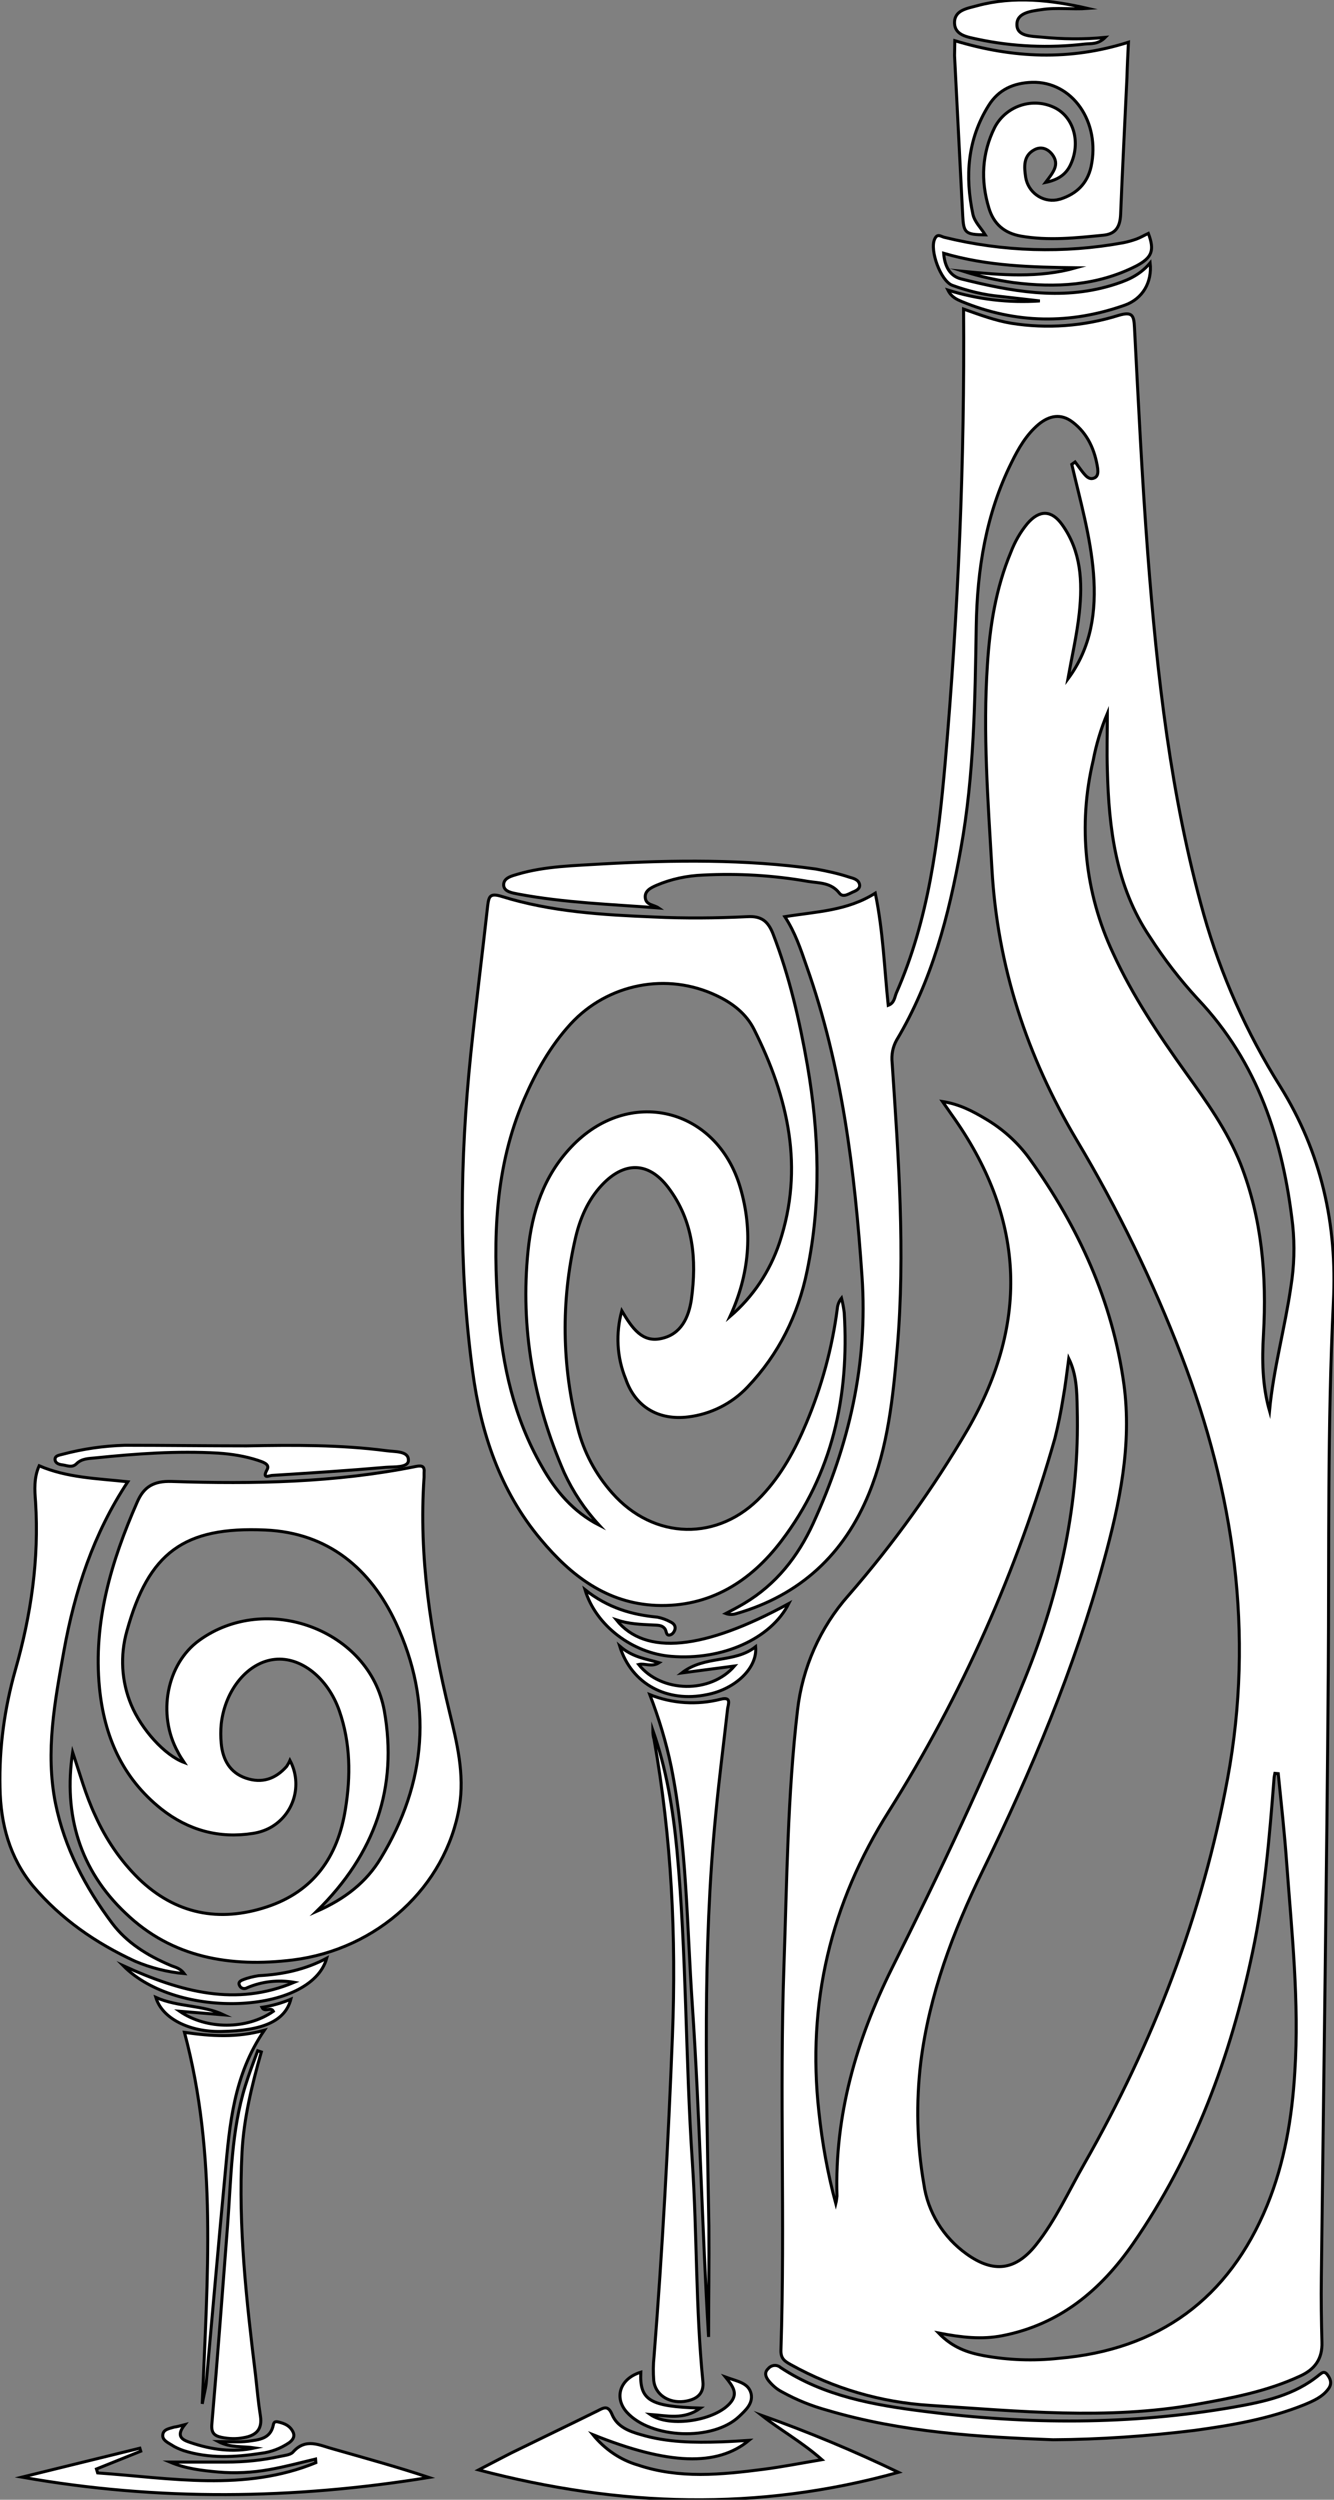 <?xml version="1.0" encoding="utf-8"?>
<!-- Generator: Adobe Illustrator 24.1.0, SVG Export Plug-In . SVG Version: 6.00 Build 0)  -->
<svg version="1.1" baseProfile="tiny" id="图层_1"
	 xmlns="http://www.w3.org/2000/svg" xmlns:xlink="http://www.w3.org/1999/xlink" x="0px" y="0px" viewBox="0 0 442.6 829"
	 xml:space="preserve">
<rect x="0" y="0" width="442.6" height="829" fill="#808080" stroke="none"/>
<g>
	<g>
		<path id="X2382D6M2Gra8OT13_44_" fill="#FFFFFF" stroke="#000000" stroke-miterlimit="10" d="M260.4,304c10.5-1.7,20.7-1.9,30-7.8
			c2.6,12.5,3,24.8,4.3,37.2c2.1-0.8,2.1-2.7,2.7-4.1c10.7-24.3,13.9-50.3,16.2-76.4c4.3-49.8,6.5-99.8,6.1-150.4
			c5.4,1.9,10.4,3.8,15.8,4.7c11.9,1.9,24.1,1,35.6-2.6c4.7-1.4,5.1,0.1,5.3,4c1.3,25,2.5,49.9,4.4,74.9
			c3.1,40.4,7.6,80.6,18.6,119.8c5.7,20.1,14.2,39.2,25.3,56.9c13.7,22,19,45.9,17.7,71.6c-2,41-1.4,82-1.7,123
			c-0.5,66.8-1.5,133.6-2.3,200.4c-0.1,7.2,0,14.3,0.2,21.5c0.2,5.6-2.4,9.1-7.3,11.3c-11,5.1-22.8,7.3-34.6,9.4
			c-29.4,5.2-58.8,2.2-88.2,0.3c-16.2-1-31.9-5.6-46.1-13.5c-2-1.1-3.4-2-3.3-4.8c1.4-42.5-0.5-85,1-127.4c1-28.3,1.2-56.7,4.5-84.8
			c1.6-14.1,7.5-27.5,16.9-38.1c14.9-17.1,28.2-35.6,39.6-55.1c20.8-36,18.7-70.8-5.4-104.4l-3-4.3c5.7,0.9,10,3.2,14.2,5.7
			c5.8,3.4,10.8,7.9,14.7,13.3c16.2,22.5,27.5,47.2,31.3,74.8c2.7,20-1.4,39.4-6.7,58.7c-9.8,35.7-24,69.5-40.2,102.7
			c-9.8,20.1-17.7,41-20.5,63.4c-1.6,13.4-1.3,27,1,40.3c1.3,9.4,6.5,17.8,14.2,23.3c8.9,6.4,16.2,5.5,23-3
			c6.6-8.3,10.9-17.9,16.1-27c22.8-40,39.1-82.3,47.5-127.7c8.9-48.3,2.1-94.8-15.3-140.2c-9.5-24.7-21.1-48.6-34.7-71.4
			c-16.6-27.9-26.4-57.8-28.2-90.2c-1.3-22.5-3-44.9-1.5-67.4c0.8-12.9,2.8-25.5,7.8-37.5c1.3-3.4,3.1-6.6,5.5-9.5
			c4-4.6,8-4.5,11.5,0.4c6.3,8.8,6.8,18.9,5.7,29.2c-0.8,7.4-2.5,14.7-3.8,22c7.8-10.5,9.5-22.4,8.5-35.1c-1-12.3-4.4-24.1-7.2-36.1
			l1.1-0.8c1.1,1.4,2.1,3,3.3,4.3c0.8,0.9,1.8,1.6,3.1,1s1.2-2,1.1-3.1c-0.9-6.1-3.3-11.6-8.3-15.4c-3.9-3-7.8-2.2-11.4,0.8
			c-4,3.4-6.6,7.9-8.9,12.6c-8.5,17.1-11.4,35.5-11.7,54.3c-0.4,24.7-0.7,49.3-5.1,73.7c-4,22.2-9.6,43.9-21.3,63.5
			c-1.3,2.3-1.8,4.9-1.5,7.6c2.1,31.4,4.4,62.9,1.7,94.4c-1.4,16.5-3.1,33-9.4,48.4c-8.2,20.1-22.8,33.7-43.9,39.8
			c-1.2,0.4-2.5,0.4-3.6,0c2.1-1.1,4.2-2.2,6.2-3.4c10.5-6.3,17.7-15.4,22.8-26.5c11.9-26,18.2-53,16.2-81.9
			c-2.4-35-6.6-69.6-18.4-102.9C265.6,314.6,263.8,309.2,260.4,304z M424.1,588.2l-1.1-0.1c-0.1,0.6-0.3,1.2-0.3,1.8
			c-1.5,19.3-3.1,38.5-7.1,57.4c-7.3,34.7-19.4,67.5-39.7,96.8c-10.7,15.4-24.3,26.8-43.4,30.5c-6.7,1.3-13.4,0.6-21.1-0.9
			c4.7,4.9,9.7,6.5,14.9,7.5c8.2,1.5,16.6,1.8,24.9,0.9c33.3-2.8,56.5-19.8,69.2-50.7c5.8-14.2,8.3-29.1,9.2-44.3
			c1.5-23.2-1-46.2-2.7-69.3C426.2,608,425.1,598.1,424.1,588.2z M354.6,450.5c-0.6,4.4-1.1,8.9-1.9,13.3c-0.7,4.4-1.6,8.8-2.7,13.2
			c-12.4,43.6-30.9,85.3-55.1,123.7c-19.3,30.5-27.2,63.7-23.2,99.7c1.1,10.3,2.9,20.4,5.6,30.4c0.2-0.8,0.3-1.7,0.4-2.5
			c-0.8-26.8,6.4-51.7,18.2-75.5c15.8-31.6,30.9-63.4,44.2-96.2c11.7-28.9,18.1-58.4,17.3-89.5C357.3,461.4,357.2,455.8,354.6,450.5
			z M421.2,467.9c1.3-13.9,5.1-27.4,7.1-41.2c1.1-6.8,1.3-13.6,0.6-20.4c-3.2-28.1-11.5-53.9-31.5-75c-5.9-6.4-11.2-13.3-15.9-20.6
			c-11.3-16.8-13.6-35.9-14.1-55.4c-0.2-6.2,0-12.4,0-18.7c-2.1,5-3.7,10.3-4.7,15.6c-5.1,21.4-2.8,43.9,6.6,63.9
			c6.5,14.2,15.1,27,24.1,39.6c6.9,9.6,13.8,19.2,18.2,30.3c7.1,18.2,8.7,37.1,7.6,56.5C418.7,451,418.8,459.5,421.2,467.9
			L421.2,467.9z"/>
		<path id="X2382D6M2Gra8OT13_43_" fill="#FFFFFF" stroke="#000000" stroke-miterlimit="10" d="M206.3,434.7
			c3.5,5.9,6.8,10.6,13.1,9.2c6.6-1.4,9.1-7,10-13c1.8-13.2,0.7-26-7.7-37.1c-6.5-8.6-14.6-8.7-22-0.8c-4.7,5-7.3,11.2-8.8,17.7
			c-4.8,20.7-4.5,42.3,0.8,62.9c2,8,5.9,15.3,11.4,21.5c13.8,15.7,35.3,16.2,49.6,1c6.6-7,11.1-15.3,14.8-24.1
			c5.1-12.1,8.6-24.9,10.3-38c0.1-1.3,0.6-2.5,1.4-3.5c0.4,1.6,0.7,3.2,0.9,4.8c1.7,27.7-3.9,53.5-20.9,75.8
			c-10.2,13.4-23.8,22-41.5,21.3c-16.4-0.7-28.3-9.9-38.3-21.9c-13.5-16.1-19.9-35.4-22.6-55.8c-4.7-35-4.2-70.1-0.6-105.2
			c1.7-16.4,3.8-32.8,5.6-49.1c0.4-3.2,0.8-4.3,4.7-3.1c16.4,5.1,33.4,6.1,50.4,6.8c10.3,0.5,20.7,0.4,31-0.1
			c4.8-0.3,6.9,1.6,8.5,5.5c5.5,14.2,8.9,29,11.5,43.9c3.9,22.7,4.6,45.4-0.1,68c-3,14.7-9.4,27.7-19.8,38.6
			c-5.2,5.5-12.2,9-19.7,9.9c-9.8,1.2-17.5-3.3-20.7-12.6C204.6,450,204.3,442.1,206.3,434.7z M198.8,505.8
			c-4.8-5.2-8.7-11.1-11.6-17.4c-10.2-23.5-14.6-48-12-73.6c1.3-12.9,5.2-24.8,14.3-34.4c19-20.2,48.3-13.2,56.1,13.4
			c4.3,14.6,3,28.9-3.4,42.8c7.6-6.5,13.2-14.9,16.4-24.4c8.3-24.9,2.9-48.3-8.4-70.8c-2.6-5.2-7.1-8.7-12.4-11.2
			c-16.5-7.9-36.2-4-48.5,9.4c-6.7,7.3-11.5,15.9-15.4,24.9c-9.7,22.5-10.4,46.2-8.6,70.2c1.3,18.1,5.3,35.6,14.4,51.5
			C184.3,494.4,190.2,501.4,198.8,505.8z"/>
		<path id="X2382D6M2Gra8OT13_42_" fill="#FFFFFF" stroke="#000000" stroke-miterlimit="10" d="M24.1,581.1c2.4,7.1,4.3,14.2,7.5,21
			c3.5,7.8,8.3,14.9,14.4,20.9c12.2,11.8,26.7,14.6,42.5,9.4c15.5-5.1,23.6-16.6,26.1-32.4c1.8-11,1.7-21.9-2-32.6
			c-3.8-10.9-12.7-18-21.4-17.1c-8.9,0.9-16.5,10-17.8,21.4c-0.2,2.2-0.2,4.3,0,6.5c0.5,5.4,2.9,9.7,8.2,11.5s9.8,0.3,13.5-3.9
			c0.4-0.6,0.8-1.3,1.1-2c4.3,8.1,1.3,18.1-6.7,22.4c-1.7,0.9-3.6,1.5-5.5,1.8c-11.3,1.8-21.5-1-30.5-8.1
			c-12.9-10.3-18.9-24-20.5-40.2c-2.1-21.8,3.9-41.9,12.5-61.5c2.2-5.1,5.4-7.1,11.5-6.9c27.2,0.9,54.3,0.4,81.1-5
			c2.1-0.4,2.8,0.1,2.6,2.1c0,0.5,0,1,0,1.5c-1.8,26.4,2.2,52.1,8.4,77.7c2.5,10.3,5.1,20.8,3.3,31.6c-4.5,26.5-27.1,47.3-55.3,50.8
			c-20.6,2.5-40-0.7-55.4-15.5C26.5,620.2,21,601.8,24.1,581.1z M105,633.9c9.6-4.2,16.6-9.8,21.3-17.6c15.3-25.1,17.4-51.7,5-78.2
			C123,520.4,109,508.3,88,507.4c-27-1.2-38.7,7.5-45.9,33.5c-2.3,8.1-1.8,16.7,1.4,24.4c3.4,8.2,11.1,16.8,17.6,19.2
			c-0.8-1.2-1.5-2.3-2.1-3.5c-6.9-12.5-3.7-29.2,7.1-37c22.2-16.1,56.5-3.6,61.4,23.3C132,592.6,124.6,614.7,105,633.9L105,633.9z"
			/>
		<path id="X05E8E2M2Color11_53_" fill="#FFFFFF" stroke="#000000" stroke-miterlimit="10" d="M61.1,654.5
			c-5.6-0.5-11.1-1.9-16.3-4.1c-13-6-24.6-14-33.9-25C3.2,616,0.2,604.9,0,592.8c-0.3-13.2,1.5-26.3,5.1-39
			c5.2-18.2,7.9-36.7,6.7-55.7c-0.3-3.9-0.6-8,1.2-12c9.3,4,19.2,4.2,29.4,5.3c-11.4,17.2-17.6,36.2-21.2,56.1
			c-3,16.7-6.2,33.4-2.8,50.5c3,14.8,9.9,27.9,18.8,39.8c4.9,6.5,11.7,10.7,19.2,13.9C57.9,652.4,59.6,652.5,61.1,654.5z"/>
		<path id="XCCFFCCM1Color20_35_" fill="#FFFFFF" stroke="#000000" stroke-miterlimit="10" d="M316.8,13.5
			c19.2,5.8,38.1,6.7,57.6,0.5c-0.2,4.2-0.4,8-0.5,11.8c-0.7,15.1-1.5,30.3-2.1,45.4c-0.2,4.1-1.7,6.4-5.7,6.8
			c-9.1,0.9-18.2,1.9-27.4,0.3c-5.5-1-9-4-10.6-9.3c-2.8-9.2-2.3-18.2,1.9-26.7c3.8-7.3,12.8-10.2,20.1-6.5
			c6.2,3.2,8.5,11.5,5.1,18.8c-1.5,3.2-4,5-8.3,5.9c2.5-3.3,4.8-5.9,2.2-9.3c-1.5-1.9-3.6-2.7-5.8-1.6c-3.9,2-3.5,5.8-3,9.2
			c0.8,4.9,5.4,8.3,10.3,7.5c0.4-0.1,0.9-0.2,1.3-0.3c5.2-1.7,8.8-5,10.1-10.7c3.2-14.8-6.2-28.4-19.6-28
			c-6.1,0.2-11.1,2.4-14.4,7.7c-7,11.2-7.9,23.4-5.2,36.1c0.6,2.6,2.7,4.5,4.1,6.8c-6.7-0.1-7.2-0.6-7.5-6.6
			c-0.9-17.6-1.8-35.3-2.7-52.9C316.7,16.8,316.8,15.2,316.8,13.5z"/>
		<path id="X66FFFFM1Color16_35_" fill="#FFFFFF" stroke="#000000" stroke-miterlimit="10" d="M272.7,815.7c-6.8-6-13.8-9.8-20-14.7
			c15.5,5.5,30.6,11.8,45.4,18.9c-46.8,13-92.4,11.5-139.3-0.8c4.2-2.2,7.5-3.9,10.8-5.6c9.6-4.7,19.2-9.3,28.7-14
			c2.1-1.1,3.5-1.9,4.8,1.3c1.7,4,5.6,5.5,9.5,6.6c8.7,2.6,17.7,2.7,26.7,2.4c3-0.1,6-0.3,9.2-0.5c-10.5,8.7-26.7,8.2-51.8-1.9
			c3.9,4.8,9.1,8.4,15,10.1c13.7,4.6,27.6,3.2,41.6,1.4C259.5,818.1,265.6,816.9,272.7,815.7z"/>
		<path id="X05E8E2M2Color11_52_" fill="#FFFFFF" stroke="#000000" stroke-miterlimit="10" d="M216.6,573.8
			c4.5,12.8,6.7,26.2,8,39.8c3.2,34.3,2.8,68.9,5.1,103.3c1.6,24.2,1.1,48.6,3.5,72.8c0.5,4.5-2.5,6.2-6.3,6.7
			c-5.1,0.6-9.5-2.3-10-6.9c-0.2-2.7-0.2-5.3,0.1-8c2.8-35.4,4.7-70.8,6.1-106.2c1.3-33.1-0.3-65.9-6.1-98.5
			C216.7,575.8,216.6,574.8,216.6,573.8z"/>
		<path id="XCCFFC7M2Color21_17_" fill="#FFFFFF" stroke="#000000" stroke-miterlimit="10" d="M235.1,775
			c-2.2-36.6-2.9-73.4-5.4-110.1c-1.8-26.4-1.8-52.9-7-79c-1.7-8.2-4.1-16.1-7.1-23.9c7.5,3,15.7,3.5,23.6,1.5
			c3.6-0.9,2.4,1.7,2.2,3.2c-1.3,11.6-2.8,23.1-3.9,34.7c-4.5,45.5-3.1,91.1-2.3,136.8C235.3,750.5,235.1,762.7,235.1,775z"/>
		<path id="X0063B5M2Color12_8_" fill="#FFFFFF" stroke="#000000" stroke-miterlimit="10" d="M349.4,809.1c-24.3-0.9-50-2.4-75-9.8
			c-5.1-1.4-10.1-3.4-14.8-6c-1.8-0.9-3.3-2.2-4.6-3.8c-1-1.3-1.5-2.7-0.1-4c1-1.2,2.7-1.4,3.9-0.5c0,0,0,0,0.1,0.1
			c14.5,9.6,31.1,12.5,47.8,14.6c34.2,4.4,68.4,4.5,102.5-1.4c10.2-1.8,20.3-3.9,28.6-10.8c0.9-0.7,1.6-1.2,2.5-0.1
			c1.1,1.4,1.7,2.9,0.6,4.6c-2,2.9-5.1,4.2-8.2,5.5c-11.7,4.7-24,6.8-36.4,8.5C380.8,807.9,365.1,809,349.4,809.1z"/>
		<path id="X05E8E2M2Color11_51_" fill="#FFFFFF" stroke="#000000" stroke-miterlimit="10" d="M381.6,87.2c0.7,6.4-2.5,11.9-8.4,14
			c-18.1,6.4-36.2,6.2-54.1-1.2c-1.6-0.7-3.4-1.4-4.6-3.8c9.8,3.1,20.2,4.3,30.5,3.6l-13.1-1.5c-5.5-0.5-10.8-1.8-16-3.7
			c-3.8-1.5-7.5-11.6-5.8-15.3c0.9-2,2-0.9,3.2-0.6c19.5,4.8,39.7,5.4,59.4,1.8c1.5-0.3,2.9-0.7,4.3-1.2s2.7-1.3,4-1.9
			c2.1,5.6,1.3,8-4,10.8c-13,6.6-26.8,7.3-40.9,5.5c-5.5-0.8-11-2-16.4-3.7c12.5,1.2,24.9,2.3,37.3-1.2c-14.6-0.2-29.2-0.5-43.9-4.8
			c0.3,4.3,2.1,7.6,5.8,8.5c16.4,4.1,32.9,7.2,49.7,2.2C373.2,93.3,377.8,91.7,381.6,87.2z"/>
		<path id="X66FFFFM1Color16_34_" fill="#FFFFFF" stroke="#000000" stroke-miterlimit="10" d="M7.3,821.5l39.1-9.6l0.3,1L32,818.8
			l0.4,1.3c24.3,1.7,48.7,6.3,72.4-3.4l-0.1-1.2c-5.1,1.2-10.2,2.6-15.4,3.5c-5.6,1-11.3,1.3-16.9,0.8c-5.4-0.5-10.8-1.1-16-3.3
			h18.7c6,0,12-0.6,17.9-1.9c1.5-0.3,3.4-0.5,4.2-1.4c4.3-4.9,8.9-2.2,13.5-1c10.5,3,21.1,5.9,31.6,9.4
			C97.4,828.9,52.6,829.5,7.3,821.5z"/>
		<path id="X05E8E2M2Color11_50_" fill="#FFFFFF" stroke="#000000" stroke-miterlimit="10" d="M86.7,680.5
			c-3.1,10.9-5.8,21.9-6.4,33.2c-1.3,24.9,1.5,49.5,4.5,74.1c0.5,4.5,0.9,9,1.6,13.4s-1.4,6.5-5.5,7.2c-2.5,0.5-5,0.4-7.4-0.1
			s-3.5-1.5-3.2-4.5c1.9-21.9,3.5-43.8,5.2-65.7c1.2-15.6,1.2-31.3,5.9-46.4c1.2-3.9,2.7-7.8,4.1-11.6L86.7,680.5z"/>
		<path id="X05E8E2M2Color11_49_" fill="#FFFFFF" stroke="#000000" stroke-miterlimit="10" d="M218.5,301.1
			c-15.6-1.2-31.2-1.7-46.6-4.6c-1.9-0.4-4.6-0.7-4.8-2.9c-0.1-2.5,2.7-3.1,4.7-3.7c9.2-2.7,18.8-2.8,28.2-3.4
			c23.6-1.3,47.2-1.6,70.7,1.7c3.8,0.7,7.5,1.5,11.1,2.7c1.4,0.4,3.1,0.8,3.4,2.5c0.2,1.1-0.8,1.8-1.7,2.2c-1.6,0.6-3.7,2.3-5,0.6
			c-2.8-3.6-6.7-3.3-10.4-3.9c-11.5-2-23.2-2.7-34.8-2.1c-5.3,0.2-10.6,1.3-15.5,3.4c-1.8,0.8-4,1.8-3.7,4.2S216.9,300,218.5,301.1z
			"/>
		<path id="XCCFFC7M2Color21_16_" fill="#FFFFFF" stroke="#000000" stroke-miterlimit="10" d="M67.1,797.2
			c1.7-41.9,5-82.5-5.9-123.2c9,1.3,17.4,1.8,26.5-0.7c-10.2,14.9-11.5,31.2-13,47.5c-2.2,23.2-4.2,46.4-6.3,69.7
			C68.2,792.2,67.7,794,67.1,797.2z"/>
		<path id="X05E8E2M2Color11_48_" fill="#FFFFFF" stroke="#000000" stroke-miterlimit="10" d="M81.8,479.5c15.5-0.3,31-0.4,46.4,1.6
			c2.8,0.4,7.4,0,7.3,3.2c0,2.5-4.8,2.1-7.4,2.3c-12.6,1.1-25.2,1.9-37.9,2.7c-1,0.1-3.3,1.3-1.6-1.9c1.1-1.9-1.6-2.6-3-3.1
			c-4.3-1.4-8.7-2.1-13.2-2.4c-13.7-0.8-27.3,0.2-40.9,1.6c-2.1,0.2-4.4,0.2-6.1,1.9c-1.5,1.5-3.1,0.6-4.7,0.4
			c-1-0.1-2.2-0.5-2.4-1.5c-0.3-1.6,1.4-1.7,2.4-2c6.8-1.8,13.7-2.8,20.7-3C54.9,479.3,68.4,479.5,81.8,479.5z"/>
		<path id="XCCFFCCM1Color20_34_" fill="#FFFFFF" stroke="#000000" stroke-miterlimit="10" d="M360.9,2.8
			c-5.2,0.4-10.3-0.4-15.4,0.4c-3.4,0.5-8.2,1-8.1,5c0,3.9,4.8,3.8,8,4.1c7.1,0.7,14.2,0.8,21.3,0.1c-2.4,2.4-4.7,2-6.7,2.2
			c-11.9,1.4-24,0.9-35.7-1.6c-3.1-0.7-7.4-1.2-7.6-5.2c-0.2-4.5,4.3-5,7.5-5.9C336.4-1.4,348.7,0,360.9,2.8z"/>
		<path id="X2382D6M2Gra8OT13_41_" fill="#FFFFFF" stroke="#000000" stroke-miterlimit="10" d="M194.1,527.2
			c7.7,6.1,15.6,8.3,24,9.1c1.5,0.3,2.9,0.8,4.2,1.5c1.1,0.5,2,1.3,1.6,2.7c-0.2,0.6-0.6,1.2-1.1,1.5c-1.8,0.9-1.6-0.8-2.1-1.7
			c-1-1.5-2.6-1.3-4.1-1.4c-4-0.2-7.9-0.3-12.1-1.7c9.6,12,29,10,57.2-5.4c-5.9,11.7-22.1,18.9-39,17.5
			C210,548.3,197.7,539.2,194.1,527.2z"/>
		<path id="X66FFFFM1Color16_33_" fill="#FFFFFF" stroke="#000000" stroke-miterlimit="10" d="M212.6,786.7
			c-0.4,9.3,2.9,11.4,19.8,11.9c-5.5,4-11.1,2.5-16.7,2.1c6.5,4.6,22.2,2,26.9-4.2c2.2-2.9,0.6-5.1-1.9-8.2c4.1,1.5,7.6,1.9,8.5,5.5
			c0.7,3.3-1.8,5.5-4,7.6c-8.7,8.2-29.2,7.4-37.2-1.4C203.6,795.1,205.7,788.8,212.6,786.7z"/>
		<path id="X2382D6M2Gra8OT13_40_" fill="#FFFFFF" stroke="#000000" stroke-miterlimit="10" d="M40.9,651.9
			c19.3,8.8,37.4,13.6,56.7,5.5c-5.3-0.9-10.7-0.3-15.6,1.8c-0.8,0.5-1.9,0.3-2.4-0.5c0-0.1-0.1-0.1-0.1-0.2c-0.6-1,0.2-1.6,1-1.9
			c1.7-0.7,3.5-1.1,5.3-1.4c7.9-0.4,15.5-2,22.6-5.8C103.2,668,58.7,670,40.9,651.9z"/>
		<path id="XCCFFCCM1Color20_33_" fill="#FFFFFF" stroke="#000000" stroke-miterlimit="10" d="M205.6,545.9
			c4.4,3.8,8.7,4.2,13.1,5.5c-2.5,1.6-4.7,0.1-6.8,0.6c7.5,9.5,23.9,9.7,31.8,0.5l-17.5,2.3c7.7-6,17.5-3.1,24.5-8.7
			c0.7,7-6.7,14.1-16.2,15.9C221.5,564.7,209.6,558.7,205.6,545.9z"/>
		<path id="X66FFFFM1Color16_32_" fill="#FFFFFF" stroke="#000000" stroke-miterlimit="10" d="M61.3,804.1c-3.2,4-0.6,5.1,1.8,5.9
			c7,2.4,14.2,3.4,21.5,1.8c-4-0.6-8.2,0-12.2-2.1c3.3,0,6.6,0.3,9.9-0.1c3.5-0.5,7.5-0.7,8.4-5.5c0.3-1.5,1.5-0.9,2.4-0.7
			c1.8,0.5,3.4,1.4,4.2,3.3c0.6,1.5-0.3,2.6-1.4,3.4c-2.8,1.9-6,3.1-9.3,3.5c-8.6,1.3-17.2,1.8-25.7-0.9c-1.4-0.5-2.8-1.1-4-1.9
			c-1.3-0.8-3-1.6-2.9-3.2c0.1-2,2.2-2.2,3.8-2.7C58.6,804.8,59.4,804.6,61.3,804.1z"/>
		<path id="XCCFFCCM1Color20_32_" fill="#FFFFFF" stroke="#000000" stroke-miterlimit="10" d="M59.6,667c9,6.2,22.4,6.1,31.1,0
			c-0.8-1.6-2.9,0.5-3.8-1.3c3.3-0.5,6.5-1.4,9.6-2.7c-1.9,7.2-9.1,10.5-23.2,10.7c-10.5,0.2-19.5-4.3-21.6-11.3
			c7.4,3.3,15.4,2.4,22.6,5.8L59.6,667z"/>
	</g>
</g>
</svg>
